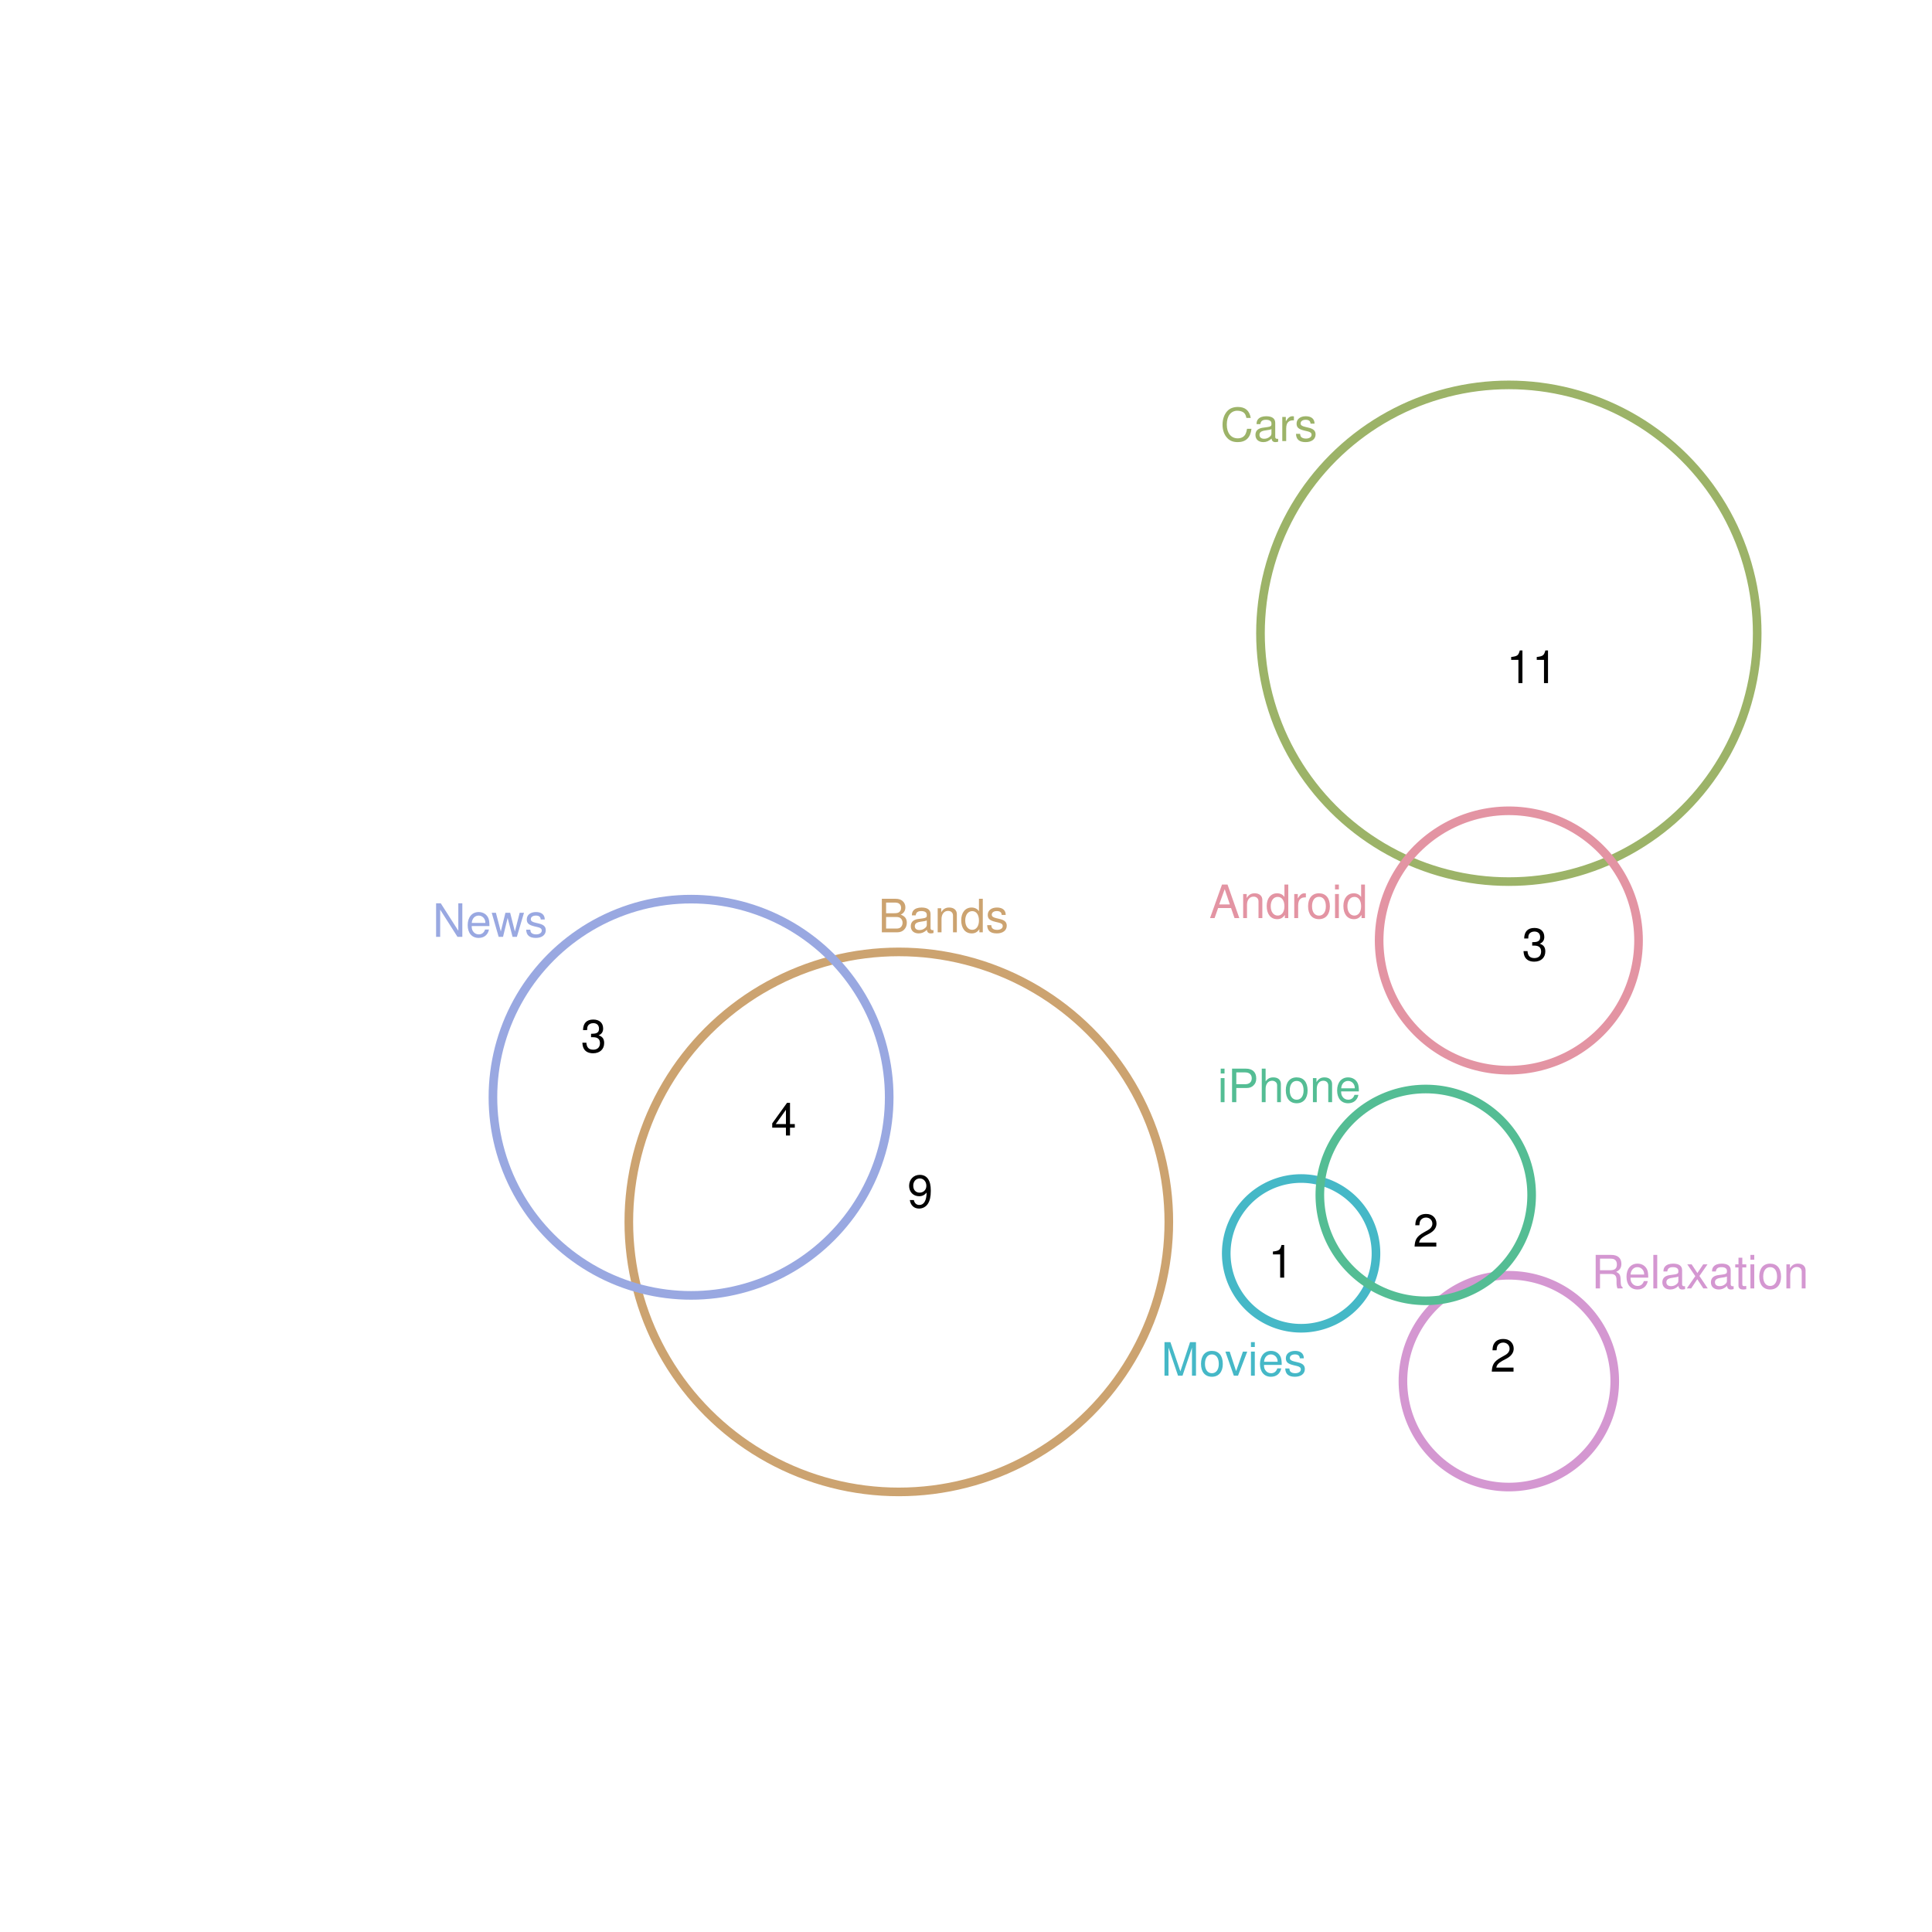 <?xml version="1.0" encoding="UTF-8" standalone="no"?>
<svg
   xmlns:dc="http://purl.org/dc/elements/1.1/"
   xmlns:cc="http://creativecommons.org/ns#"
   xmlns:rdf="http://www.w3.org/1999/02/22-rdf-syntax-ns#"
   xmlns:svg="http://www.w3.org/2000/svg"
   xmlns="http://www.w3.org/2000/svg"
   xmlns:xlink="http://www.w3.org/1999/xlink"
   xmlns:sodipodi="http://sodipodi.sourceforge.net/DTD/sodipodi-0.dtd"
   xmlns:inkscape="http://www.inkscape.org/namespaces/inkscape"
   width="504pt"
   height="504pt"
   viewBox="0 0 504 504"
   version="1.1"
   id="svg242"
   inkscape:version="0.91 r13725"
   sodipodi:docname="q20.zones.zones-wilkinson.svg">
  <sodipodi:namedview
     pagecolor="#ffffff"
     bordercolor="#666666"
     borderopacity="1"
     objecttolerance="10"
     gridtolerance="10"
     guidetolerance="10"
     inkscape:pageopacity="0"
     inkscape:pageshadow="2"
     inkscape:window-width="1920"
     inkscape:window-height="1016"
     id="namedview478"
     showgrid="false"
     inkscape:zoom="1.4984127"
     inkscape:cx="345.73868"
     inkscape:cy="297.96287"
     inkscape:window-x="0"
     inkscape:window-y="27"
     inkscape:window-maximized="1"
     inkscape:current-layer="svg242" />
  <defs
     id="defs244">
    <g
       id="g246">
      <symbol
         overflow="visible"
         id="glyph0-0">
        <path
           style="stroke:none;"
           d=""
           id="path249" />
      </symbol>
      <symbol
         overflow="visible"
         id="glyph0-1">
        <path
           style="stroke:none;"
           d="M 5.609 0 L 8.078 -7.328 L 8.078 0 L 9.125 0 L 9.125 -8.75 L 7.578 -8.75 L 5.047 -1.125 L 2.453 -8.75 L 0.906 -8.75 L 0.906 0 L 1.953 0 L 1.953 -7.328 L 4.438 0 Z M 5.609 0 "
           id="path252" />
      </symbol>
      <symbol
         overflow="visible"
         id="glyph0-2">
        <path
           style="stroke:none;"
           d="M 3.266 -6.469 C 1.5 -6.469 0.438 -5.203 0.438 -3.094 C 0.438 -0.984 1.484 0.281 3.281 0.281 C 5.047 0.281 6.125 -0.984 6.125 -3.047 C 6.125 -5.219 5.078 -6.469 3.266 -6.469 Z M 3.281 -5.547 C 4.406 -5.547 5.078 -4.625 5.078 -3.062 C 5.078 -1.578 4.375 -0.641 3.281 -0.641 C 2.156 -0.641 1.469 -1.578 1.469 -3.094 C 1.469 -4.609 2.156 -5.547 3.281 -5.547 Z M 3.281 -5.547 "
           id="path255" />
      </symbol>
      <symbol
         overflow="visible"
         id="glyph0-3">
        <path
           style="stroke:none;"
           d="M 3.422 0 L 5.828 -6.281 L 4.703 -6.281 L 2.922 -1.188 L 1.25 -6.281 L 0.125 -6.281 L 2.328 0 Z M 3.422 0 "
           id="path258" />
      </symbol>
      <symbol
         overflow="visible"
         id="glyph0-4">
        <path
           style="stroke:none;"
           d="M 1.797 -6.281 L 0.797 -6.281 L 0.797 0 L 1.797 0 Z M 1.797 -8.75 L 0.797 -8.75 L 0.797 -7.484 L 1.797 -7.484 Z M 1.797 -8.75 "
           id="path261" />
      </symbol>
      <symbol
         overflow="visible"
         id="glyph0-5">
        <path
           style="stroke:none;"
           d="M 6.156 -2.812 C 6.156 -3.766 6.078 -4.344 5.906 -4.812 C 5.5 -5.844 4.531 -6.469 3.359 -6.469 C 1.609 -6.469 0.484 -5.125 0.484 -3.062 C 0.484 -1 1.578 0.281 3.344 0.281 C 4.781 0.281 5.766 -0.547 6.031 -1.906 L 5.016 -1.906 C 4.734 -1.078 4.172 -0.641 3.375 -0.641 C 2.734 -0.641 2.203 -0.938 1.859 -1.469 C 1.625 -1.828 1.531 -2.188 1.531 -2.812 Z M 1.547 -3.625 C 1.625 -4.781 2.344 -5.547 3.344 -5.547 C 4.328 -5.547 5.094 -4.734 5.094 -3.703 C 5.094 -3.672 5.094 -3.641 5.078 -3.625 Z M 1.547 -3.625 "
           id="path264" />
      </symbol>
      <symbol
         overflow="visible"
         id="glyph0-6">
        <path
           style="stroke:none;"
           d="M 5.25 -4.531 C 5.25 -5.766 4.422 -6.469 2.969 -6.469 C 1.516 -6.469 0.562 -5.719 0.562 -4.547 C 0.562 -3.562 1.062 -3.094 2.562 -2.734 L 3.484 -2.516 C 4.188 -2.344 4.469 -2.094 4.469 -1.625 C 4.469 -1.047 3.875 -0.641 3 -0.641 C 2.453 -0.641 2 -0.797 1.75 -1.062 C 1.594 -1.25 1.531 -1.422 1.469 -1.875 L 0.406 -1.875 C 0.453 -0.422 1.266 0.281 2.922 0.281 C 4.5 0.281 5.516 -0.5 5.516 -1.719 C 5.516 -2.656 4.984 -3.172 3.734 -3.469 L 2.766 -3.703 C 1.953 -3.891 1.609 -4.156 1.609 -4.594 C 1.609 -5.172 2.125 -5.547 2.938 -5.547 C 3.75 -5.547 4.172 -5.203 4.203 -4.531 Z M 5.25 -4.531 "
           id="path267" />
      </symbol>
      <symbol
         overflow="visible"
         id="glyph0-7">
        <path
           style="stroke:none;"
           d="M 2.234 -3.766 L 5.109 -3.766 C 6.109 -3.766 6.547 -3.281 6.547 -2.203 L 6.547 -1.422 C 6.547 -0.891 6.641 -0.359 6.797 0 L 8.141 0 L 8.141 -0.281 C 7.734 -0.562 7.641 -0.875 7.625 -2.047 C 7.609 -3.484 7.375 -3.906 6.438 -4.312 C 7.422 -4.797 7.812 -5.406 7.812 -6.406 C 7.812 -7.922 6.859 -8.75 5.141 -8.75 L 1.109 -8.75 L 1.109 0 L 2.234 0 Z M 2.234 -4.75 L 2.234 -7.766 L 4.938 -7.766 C 5.562 -7.766 5.922 -7.672 6.188 -7.422 C 6.484 -7.172 6.641 -6.781 6.641 -6.25 C 6.641 -5.219 6.125 -4.75 4.938 -4.75 Z M 2.234 -4.75 "
           id="path270" />
      </symbol>
      <symbol
         overflow="visible"
         id="glyph0-8">
        <path
           style="stroke:none;"
           d="M 1.828 -8.75 L 0.812 -8.75 L 0.812 0 L 1.828 0 Z M 1.828 -8.75 "
           id="path273" />
      </symbol>
      <symbol
         overflow="visible"
         id="glyph0-9">
        <path
           style="stroke:none;"
           d="M 6.422 -0.594 C 6.312 -0.562 6.266 -0.562 6.203 -0.562 C 5.859 -0.562 5.656 -0.75 5.656 -1.062 L 5.656 -4.75 C 5.656 -5.875 4.844 -6.469 3.297 -6.469 C 2.391 -6.469 1.625 -6.203 1.219 -5.734 C 0.922 -5.406 0.797 -5.047 0.781 -4.422 L 1.781 -4.422 C 1.875 -5.203 2.328 -5.547 3.266 -5.547 C 4.156 -5.547 4.672 -5.203 4.672 -4.609 L 4.672 -4.344 C 4.672 -3.922 4.422 -3.75 3.625 -3.641 C 2.203 -3.469 1.984 -3.422 1.609 -3.266 C 0.875 -2.969 0.5 -2.406 0.5 -1.578 C 0.5 -0.438 1.297 0.281 2.562 0.281 C 3.359 0.281 4 0 4.703 -0.641 C 4.781 -0.016 5.094 0.281 5.734 0.281 C 5.938 0.281 6.094 0.25 6.422 0.172 Z M 4.672 -1.984 C 4.672 -1.641 4.578 -1.438 4.266 -1.156 C 3.859 -0.797 3.375 -0.594 2.781 -0.594 C 2 -0.594 1.547 -0.969 1.547 -1.609 C 1.547 -2.266 1.984 -2.609 3.062 -2.766 C 4.109 -2.906 4.328 -2.953 4.672 -3.109 Z M 4.672 -1.984 "
           id="path276" />
      </symbol>
      <symbol
         overflow="visible"
         id="glyph0-10">
        <path
           style="stroke:none;"
           d="M 3.5 -3.25 L 5.609 -6.281 L 4.484 -6.281 L 2.969 -4.016 L 1.469 -6.281 L 0.328 -6.281 L 2.422 -3.203 L 0.203 0 L 1.344 0 L 2.938 -2.406 L 4.516 0 L 5.672 0 Z M 3.5 -3.25 "
           id="path279" />
      </symbol>
      <symbol
         overflow="visible"
         id="glyph0-11">
        <path
           style="stroke:none;"
           d="M 3.047 -6.281 L 2.016 -6.281 L 2.016 -8.016 L 1.016 -8.016 L 1.016 -6.281 L 0.172 -6.281 L 0.172 -5.469 L 1.016 -5.469 L 1.016 -0.719 C 1.016 -0.078 1.453 0.281 2.234 0.281 C 2.469 0.281 2.719 0.25 3.047 0.188 L 3.047 -0.641 C 2.922 -0.609 2.766 -0.594 2.562 -0.594 C 2.141 -0.594 2.016 -0.719 2.016 -1.156 L 2.016 -5.469 L 3.047 -5.469 Z M 3.047 -6.281 "
           id="path282" />
      </symbol>
      <symbol
         overflow="visible"
         id="glyph0-12">
        <path
           style="stroke:none;"
           d="M 0.844 -6.281 L 0.844 0 L 1.844 0 L 1.844 -3.469 C 1.844 -4.75 2.516 -5.594 3.547 -5.594 C 4.344 -5.594 4.844 -5.109 4.844 -4.359 L 4.844 0 L 5.844 0 L 5.844 -4.75 C 5.844 -5.797 5.062 -6.469 3.859 -6.469 C 2.922 -6.469 2.312 -6.109 1.766 -5.234 L 1.766 -6.281 Z M 0.844 -6.281 "
           id="path285" />
      </symbol>
      <symbol
         overflow="visible"
         id="glyph0-13">
        <path
           style="stroke:none;"
           d="M 7.938 -6.031 C 7.594 -7.953 6.484 -8.891 4.578 -8.891 C 3.391 -8.891 2.453 -8.516 1.797 -7.797 C 1.016 -6.938 0.578 -5.688 0.578 -4.266 C 0.578 -2.828 1.016 -1.594 1.844 -0.75 C 2.516 -0.047 3.391 0.281 4.531 0.281 C 6.656 0.281 7.859 -0.875 8.125 -3.188 L 6.969 -3.188 C 6.875 -2.594 6.75 -2.188 6.578 -1.844 C 6.219 -1.109 5.469 -0.703 4.531 -0.703 C 2.797 -0.703 1.688 -2.094 1.688 -4.281 C 1.688 -6.531 2.75 -7.906 4.438 -7.906 C 5.141 -7.906 5.812 -7.688 6.172 -7.359 C 6.484 -7.062 6.672 -6.688 6.797 -6.031 Z M 7.938 -6.031 "
           id="path288" />
      </symbol>
      <symbol
         overflow="visible"
         id="glyph0-14">
        <path
           style="stroke:none;"
           d="M 0.828 -6.281 L 0.828 0 L 1.844 0 L 1.844 -3.266 C 1.844 -4.156 2.062 -4.75 2.547 -5.094 C 2.859 -5.328 3.156 -5.406 3.859 -5.406 L 3.859 -6.438 C 3.688 -6.453 3.594 -6.469 3.469 -6.469 C 2.812 -6.469 2.328 -6.078 1.75 -5.141 L 1.75 -6.281 Z M 0.828 -6.281 "
           id="path291" />
      </symbol>
      <symbol
         overflow="visible"
         id="glyph0-15">
        <path
           style="stroke:none;"
           d="M 0.953 0 L 4.891 0 C 5.719 0 6.344 -0.234 6.797 -0.734 C 7.234 -1.188 7.469 -1.812 7.469 -2.5 C 7.469 -3.547 7 -4.188 5.875 -4.625 C 6.672 -4.984 7.094 -5.641 7.094 -6.531 C 7.094 -7.156 6.859 -7.734 6.391 -8.141 C 5.938 -8.562 5.344 -8.75 4.5 -8.75 L 0.953 -8.75 Z M 2.062 -4.984 L 2.062 -7.766 L 4.219 -7.766 C 4.844 -7.766 5.203 -7.688 5.5 -7.453 C 5.812 -7.219 5.969 -6.859 5.969 -6.375 C 5.969 -5.906 5.812 -5.531 5.5 -5.297 C 5.203 -5.062 4.844 -4.984 4.219 -4.984 Z M 2.062 -0.984 L 2.062 -4 L 4.781 -4 C 5.328 -4 5.688 -3.859 5.953 -3.578 C 6.219 -3.297 6.359 -2.922 6.359 -2.484 C 6.359 -2.062 6.219 -1.688 5.953 -1.406 C 5.688 -1.109 5.328 -0.984 4.781 -0.984 Z M 2.062 -0.984 "
           id="path294" />
      </symbol>
      <symbol
         overflow="visible"
         id="glyph0-16">
        <path
           style="stroke:none;"
           d="M 5.938 -8.75 L 4.938 -8.75 L 4.938 -5.5 C 4.531 -6.125 3.859 -6.469 3.016 -6.469 C 1.375 -6.469 0.312 -5.156 0.312 -3.156 C 0.312 -1.031 1.359 0.281 3.047 0.281 C 3.906 0.281 4.516 -0.047 5.047 -0.828 L 5.047 0 L 5.938 0 Z M 3.188 -5.531 C 4.266 -5.531 4.938 -4.578 4.938 -3.078 C 4.938 -1.625 4.25 -0.656 3.188 -0.656 C 2.094 -0.656 1.359 -1.625 1.359 -3.094 C 1.359 -4.562 2.094 -5.531 3.188 -5.531 Z M 3.188 -5.531 "
           id="path297" />
      </symbol>
      <symbol
         overflow="visible"
         id="glyph0-17">
        <path
           style="stroke:none;"
           d="M 7.75 -8.75 L 6.703 -8.75 L 6.703 -1.594 L 2.125 -8.75 L 0.906 -8.75 L 0.906 0 L 1.969 0 L 1.969 -7.094 L 6.484 0 L 7.75 0 Z M 7.75 -8.75 "
           id="path300" />
      </symbol>
      <symbol
         overflow="visible"
         id="glyph0-18">
        <path
           style="stroke:none;"
           d="M 6.641 0 L 8.5 -6.281 L 7.375 -6.281 L 6.125 -1.391 L 4.891 -6.281 L 3.656 -6.281 L 2.453 -1.391 L 1.172 -6.281 L 0.078 -6.281 L 1.891 0 L 3.031 0 L 4.234 -4.938 L 5.516 0 Z M 6.641 0 "
           id="path303" />
      </symbol>
      <symbol
         overflow="visible"
         id="glyph0-19">
        <path
           style="stroke:none;"
           d="M 2.203 -3.703 L 4.953 -3.703 C 5.641 -3.703 6.188 -3.906 6.641 -4.328 C 7.172 -4.812 7.406 -5.375 7.406 -6.188 C 7.406 -7.828 6.438 -8.75 4.703 -8.75 L 1.094 -8.75 L 1.094 0 L 2.203 0 Z M 2.203 -4.688 L 2.203 -7.766 L 4.531 -7.766 C 5.609 -7.766 6.234 -7.188 6.234 -6.234 C 6.234 -5.266 5.609 -4.688 4.531 -4.688 Z M 2.203 -4.688 "
           id="path306" />
      </symbol>
      <symbol
         overflow="visible"
         id="glyph0-20">
        <path
           style="stroke:none;"
           d="M 0.844 -8.75 L 0.844 0 L 1.844 0 L 1.844 -3.469 C 1.844 -4.75 2.516 -5.594 3.547 -5.594 C 3.859 -5.594 4.188 -5.484 4.422 -5.297 C 4.719 -5.094 4.844 -4.797 4.844 -4.359 L 4.844 0 L 5.828 0 L 5.828 -4.75 C 5.828 -5.812 5.078 -6.469 3.859 -6.469 C 2.969 -6.469 2.422 -6.188 1.844 -5.422 L 1.844 -8.75 Z M 0.844 -8.75 "
           id="path309" />
      </symbol>
      <symbol
         overflow="visible"
         id="glyph0-21">
        <path
           style="stroke:none;"
           d="M 5.688 -2.625 L 6.594 0 L 7.844 0 L 4.766 -8.75 L 3.328 -8.75 L 0.203 0 L 1.391 0 L 2.312 -2.625 Z M 5.375 -3.562 L 2.594 -3.562 L 4.031 -7.547 Z M 5.375 -3.562 "
           id="path312" />
      </symbol>
      <symbol
         overflow="visible"
         id="glyph0-22">
        <path
           style="stroke:none;"
           d="M 3.109 -6.062 L 3.109 0 L 4.156 0 L 4.156 -8.516 L 3.469 -8.516 C 3.094 -7.203 2.859 -7.016 1.219 -6.812 L 1.219 -6.062 Z M 3.109 -6.062 "
           id="path315" />
      </symbol>
      <symbol
         overflow="visible"
         id="glyph0-23">
        <path
           style="stroke:none;"
           d="M 6.078 -1.047 L 1.594 -1.047 C 1.703 -1.734 2.094 -2.188 3.125 -2.797 L 4.328 -3.438 C 5.516 -4.094 6.125 -4.969 6.125 -6.016 C 6.125 -6.719 5.844 -7.375 5.344 -7.844 C 4.844 -8.297 4.219 -8.516 3.406 -8.516 C 2.328 -8.516 1.531 -8.125 1.062 -7.406 C 0.75 -6.953 0.625 -6.422 0.594 -5.562 L 1.656 -5.562 C 1.688 -6.125 1.766 -6.484 1.906 -6.75 C 2.188 -7.266 2.734 -7.578 3.375 -7.578 C 4.328 -7.578 5.047 -6.906 5.047 -5.984 C 5.047 -5.312 4.656 -4.734 3.906 -4.312 L 2.797 -3.688 C 1.016 -2.672 0.5 -1.875 0.406 0 L 6.078 0 Z M 6.078 -1.047 "
           id="path318" />
      </symbol>
      <symbol
         overflow="visible"
         id="glyph0-24">
        <path
           style="stroke:none;"
           d="M 0.641 -1.938 C 0.844 -0.547 1.75 0.281 3.047 0.281 C 3.984 0.281 4.844 -0.188 5.328 -0.938 C 5.875 -1.766 6.109 -2.812 6.109 -4.359 C 6.109 -5.781 5.891 -6.703 5.391 -7.453 C 4.922 -8.141 4.172 -8.516 3.234 -8.516 C 1.625 -8.516 0.453 -7.312 0.453 -5.641 C 0.453 -4.062 1.531 -2.938 3.078 -2.938 C 3.875 -2.938 4.469 -3.234 5.016 -3.891 C 5 -1.812 4.328 -0.656 3.125 -0.656 C 2.375 -0.656 1.859 -1.125 1.688 -1.938 Z M 3.234 -7.578 C 4.219 -7.578 4.953 -6.766 4.953 -5.656 C 4.953 -4.625 4.219 -3.875 3.188 -3.875 C 2.172 -3.875 1.531 -4.578 1.531 -5.719 C 1.531 -6.797 2.25 -7.578 3.234 -7.578 Z M 3.234 -7.578 "
           id="path321" />
      </symbol>
      <symbol
         overflow="visible"
         id="glyph0-25">
        <path
           style="stroke:none;"
           d="M 3.922 -2.047 L 3.922 0 L 4.984 0 L 4.984 -2.047 L 6.234 -2.047 L 6.234 -2.984 L 4.984 -2.984 L 4.984 -8.516 L 4.203 -8.516 L 0.344 -3.156 L 0.344 -2.047 Z M 3.922 -2.984 L 1.266 -2.984 L 3.922 -6.703 Z M 3.922 -2.984 "
           id="path324" />
      </symbol>
      <symbol
         overflow="visible"
         id="glyph0-26">
        <path
           style="stroke:none;"
           d="M 2.656 -3.906 L 3.234 -3.906 C 4.391 -3.906 4.984 -3.391 4.984 -2.359 C 4.984 -1.297 4.328 -0.656 3.234 -0.656 C 2.078 -0.656 1.516 -1.234 1.438 -2.469 L 0.391 -2.469 C 0.438 -1.781 0.547 -1.344 0.75 -0.953 C 1.188 -0.141 2.031 0.281 3.188 0.281 C 4.938 0.281 6.078 -0.766 6.078 -2.375 C 6.078 -3.453 5.656 -4.062 4.625 -4.406 C 5.422 -4.719 5.812 -5.312 5.812 -6.172 C 5.812 -7.625 4.844 -8.516 3.234 -8.516 C 1.516 -8.516 0.594 -7.578 0.562 -5.766 L 1.625 -5.766 C 1.625 -6.281 1.688 -6.562 1.812 -6.828 C 2.047 -7.297 2.578 -7.578 3.234 -7.578 C 4.172 -7.578 4.734 -7.031 4.734 -6.125 C 4.734 -5.531 4.531 -5.172 4.062 -4.984 C 3.766 -4.859 3.391 -4.812 2.656 -4.797 Z M 2.656 -3.906 "
           id="path327" />
      </symbol>
    </g>
  </defs>
  <path
     inkscape:connector-curvature="0"
     id="path332"
     d="m 358.941,326.359 -0.031,-0.613 -0.047,-0.613 -0.066,-0.609 -0.09,-0.605 -0.105,-0.605 -0.121,-0.602 -0.145,-0.598 -0.164,-0.59 -0.18,-0.59 -0.199,-0.578 -0.215,-0.574 -0.234,-0.566 -0.254,-0.559 -0.27,-0.555 -0.289,-0.539 -0.301,-0.535 -0.32,-0.523 -0.34,-0.512 -0.352,-0.504 -0.367,-0.488 -0.387,-0.48 -0.398,-0.465 -0.41,-0.457 -0.43,-0.438 -0.441,-0.43 -0.453,-0.41 -0.465,-0.398 -0.48,-0.387 -0.488,-0.367 -0.504,-0.352 -0.512,-0.34 -0.523,-0.32 -0.535,-0.301 -0.539,-0.289 -0.555,-0.27 -0.559,-0.254 -0.566,-0.234 -0.574,-0.215 -0.578,-0.199 -0.59,-0.184 -0.59,-0.16 -0.598,-0.145 -0.602,-0.121 -0.605,-0.109 -0.605,-0.086 -0.609,-0.066 -0.613,-0.047 -0.613,-0.031 -0.613,-0.008 -0.613,0.008 -0.613,0.031 -0.609,0.047 -0.613,0.066 -0.605,0.086 -0.605,0.109 -0.602,0.121 -0.598,0.145 -0.59,0.16 -0.586,0.184 -0.582,0.199 -0.574,0.215 -0.566,0.234 -0.559,0.254 -0.551,0.27 -0.543,0.289 -0.535,0.301 -0.52,0.32 -0.516,0.34 -0.5,0.352 -0.492,0.367 -0.48,0.387 -0.465,0.398 -0.453,0.41 -0.441,0.43 -0.426,0.438 -0.414,0.457 -0.398,0.465 -0.383,0.48 -0.371,0.488 -0.352,0.504 -0.336,0.512 -0.32,0.523 -0.305,0.535 -0.289,0.539 -0.27,0.555 -0.25,0.559 -0.238,0.566 -0.215,0.574 -0.199,0.578 -0.18,0.59 -0.164,0.59 -0.141,0.598 -0.125,0.602 -0.105,0.605 -0.086,0.605 -0.07,0.609 -0.047,0.613 -0.027,0.613 -0.012,0.613 0.012,0.613 0.027,0.613 0.047,0.609 0.07,0.613 0.086,0.605 0.105,0.605 0.125,0.602 0.141,0.598 0.164,0.59 0.18,0.586 0.199,0.582 0.215,0.574 0.238,0.566 0.25,0.559 0.27,0.551 0.289,0.543 0.305,0.531 0.32,0.523 0.336,0.516 0.352,0.5 0.371,0.492 0.383,0.48 0.398,0.465 0.414,0.453 0.426,0.441 0.441,0.426 0.453,0.414 0.465,0.398 0.48,0.383 0.492,0.371 0.5,0.352 0.516,0.336 0.52,0.32 0.535,0.305 0.543,0.289 0.551,0.27 0.559,0.25 0.566,0.238 0.574,0.215 0.582,0.199 0.586,0.18 0.59,0.164 0.598,0.141 0.602,0.125 0.605,0.105 0.605,0.086 0.613,0.07 0.609,0.047 0.613,0.027 0.613,0.012 0.613,-0.012 0.613,-0.027 0.613,-0.047 0.609,-0.07 0.605,-0.086 0.605,-0.105 0.602,-0.125 0.598,-0.141 0.59,-0.164 0.59,-0.18 0.578,-0.199 0.574,-0.215 0.566,-0.238 0.559,-0.25 0.555,-0.27 0.539,-0.289 0.535,-0.305 0.523,-0.32 0.512,-0.336 0.504,-0.352 0.488,-0.371 0.48,-0.383 0.465,-0.398 0.453,-0.414 0.441,-0.426 0.43,-0.441 0.41,-0.453 0.398,-0.465 0.387,-0.48 0.367,-0.492 0.352,-0.5 0.34,-0.516 0.32,-0.523 0.301,-0.531 0.289,-0.543 0.27,-0.551 0.254,-0.559 0.234,-0.566 0.215,-0.574 0.199,-0.582 0.18,-0.586 0.164,-0.59 0.145,-0.598 0.121,-0.602 0.105,-0.605 0.09,-0.605 0.066,-0.613 0.047,-0.609 0.031,-0.613 0.008,-0.613 -0.008,-0.613"
     style="fill:none;stroke:#45b8c7;stroke-width:2.25;stroke-linecap:round;stroke-linejoin:round;stroke-miterlimit:10;stroke-opacity:1" />
  <path
     inkscape:connector-curvature="0"
     id="path334"
     d="m 421.223,359.434 -0.039,-0.863 -0.07,-0.867 -0.094,-0.863 -0.121,-0.859 -0.152,-0.855 -0.176,-0.848 -0.203,-0.844 -0.227,-0.84 -0.258,-0.828 -0.277,-0.82 -0.309,-0.812 -0.332,-0.801 -0.355,-0.793 -0.383,-0.777 -0.406,-0.77 -0.43,-0.754 -0.453,-0.738 -0.477,-0.727 -0.5,-0.707 -0.52,-0.695 -0.543,-0.676 -0.566,-0.66 -0.582,-0.645 -0.605,-0.621 -0.621,-0.605 -0.645,-0.582 -0.66,-0.566 -0.676,-0.543 -0.695,-0.52 -0.707,-0.5 -0.727,-0.477 -0.742,-0.453 -0.754,-0.43 -0.766,-0.406 -0.777,-0.383 -0.793,-0.355 -0.801,-0.332 -0.812,-0.309 -0.82,-0.281 -0.832,-0.254 -0.836,-0.23 -0.844,-0.199 -0.848,-0.176 -0.855,-0.152 -0.859,-0.121 -0.863,-0.094 -0.867,-0.07 -0.867,-0.039 -0.867,-0.016 -0.867,0.016 -0.867,0.039 -0.863,0.07 -0.863,0.094 -0.859,0.121 -0.855,0.152 -0.848,0.176 -0.848,0.199 -0.836,0.23 -0.828,0.254 -0.82,0.281 -0.812,0.309 -0.801,0.332 -0.793,0.355 -0.777,0.383 -0.77,0.406 -0.754,0.43 -0.738,0.453 -0.727,0.477 -0.711,0.5 -0.691,0.52 -0.68,0.543 -0.66,0.566 -0.641,0.582 -0.625,0.605 -0.602,0.621 -0.586,0.645 -0.562,0.66 -0.543,0.676 -0.52,0.695 -0.5,0.707 -0.477,0.727 -0.453,0.738 -0.43,0.754 -0.406,0.77 -0.383,0.777 -0.355,0.793 -0.332,0.801 -0.309,0.812 -0.281,0.82 -0.254,0.828 -0.23,0.84 -0.203,0.844 -0.176,0.848 -0.148,0.855 -0.121,0.859 -0.098,0.863 -0.066,0.867 -0.043,0.863 -0.012,0.871 0.012,0.867 0.043,0.867 0.066,0.863 0.098,0.863 0.121,0.859 0.148,0.855 0.176,0.848 0.203,0.844 0.23,0.84 0.254,0.828 0.281,0.82 0.309,0.812 0.332,0.801 0.355,0.793 0.383,0.777 0.406,0.77 0.43,0.754 0.453,0.738 0.477,0.727 0.5,0.711 0.52,0.691 0.543,0.68 0.562,0.66 0.586,0.641 0.602,0.621 0.625,0.605 0.641,0.586 0.66,0.562 0.68,0.543 0.691,0.52 0.711,0.5 0.727,0.477 0.738,0.453 0.754,0.43 0.77,0.406 0.777,0.383 0.793,0.355 0.801,0.332 0.812,0.309 0.82,0.281 0.828,0.254 0.836,0.23 0.848,0.203 0.848,0.176 0.855,0.148 0.859,0.121 0.863,0.098 0.863,0.066 0.867,0.039 0.867,0.016 0.867,-0.016 0.867,-0.039 0.867,-0.066 0.863,-0.098 0.859,-0.121 0.855,-0.148 0.848,-0.176 0.844,-0.203 0.836,-0.23 0.832,-0.254 0.82,-0.281 0.812,-0.309 0.801,-0.332 0.793,-0.355 0.777,-0.383 0.766,-0.406 0.754,-0.43 0.742,-0.453 0.727,-0.477 0.707,-0.5 0.695,-0.52 0.676,-0.543 0.66,-0.562 0.645,-0.586 0.621,-0.605 0.605,-0.621 0.582,-0.641 0.566,-0.66 0.543,-0.68 0.52,-0.691 0.5,-0.711 0.477,-0.727 0.453,-0.738 0.43,-0.754 0.406,-0.77 0.383,-0.777 0.355,-0.793 0.332,-0.801 0.309,-0.812 0.277,-0.82 0.258,-0.828 0.227,-0.84 0.203,-0.844 0.176,-0.848 0.152,-0.855 0.121,-0.859 0.094,-0.863 0.07,-0.863 0.039,-0.867 0.016,-0.867 -0.016,-0.871"
     style="fill:none;stroke:#d497d1;stroke-width:2.25;stroke-linecap:round;stroke-linejoin:round;stroke-miterlimit:10;stroke-opacity:1" />
  <path
     inkscape:connector-curvature="0"
     id="path336"
     d="m 458.367,163.16 -0.094,-2.031 -0.16,-2.031 -0.223,-2.02 -0.289,-2.016 -0.348,-2.008 -0.414,-1.992 -0.477,-1.977 -0.535,-1.965 -0.598,-1.945 -0.66,-1.926 -0.719,-1.902 -0.781,-1.883 -0.836,-1.855 -0.895,-1.828 -0.953,-1.797 -1.008,-1.77 -1.066,-1.734 -1.117,-1.699 -1.168,-1.668 -1.223,-1.625 -1.273,-1.59 -1.32,-1.547 -1.371,-1.508 -1.418,-1.461 -1.461,-1.414 -1.504,-1.371 -1.547,-1.32 -1.59,-1.273 -1.629,-1.223 -1.664,-1.172 -1.699,-1.117 -1.738,-1.062 -1.766,-1.008 -1.801,-0.953 -1.828,-0.895 -1.855,-0.84 -1.879,-0.777 -1.902,-0.719 -1.926,-0.66 -1.945,-0.598 -1.965,-0.539 -1.98,-0.473 -1.992,-0.414 -2.004,-0.352 -2.016,-0.285 -2.023,-0.223 -2.027,-0.16 -2.035,-0.098 -2.035,-0.031 -2.035,0.031 -2.031,0.098 -2.031,0.16 -2.023,0.223 -2.012,0.285 -2.008,0.352 -1.992,0.414 -1.98,0.473 -1.961,0.539 -1.945,0.598 -1.926,0.66 -1.902,0.719 -1.883,0.777 -1.855,0.84 -1.828,0.895 -1.797,0.953 -1.77,1.008 -1.734,1.062 -1.699,1.117 -1.668,1.172 -1.625,1.223 -1.59,1.273 -1.547,1.32 -1.508,1.371 -1.461,1.414 -1.414,1.461 -1.371,1.508 -1.324,1.547 -1.27,1.59 -1.223,1.625 -1.172,1.668 -1.117,1.699 -1.062,1.734 -1.008,1.77 -0.953,1.797 -0.895,1.828 -0.84,1.855 -0.777,1.883 -0.719,1.902 -0.66,1.926 -0.598,1.945 -0.539,1.965 -0.473,1.977 -0.414,1.992 -0.352,2.008 -0.285,2.016 -0.223,2.02 -0.16,2.031 -0.098,2.031 -0.031,2.035 0.031,2.035 0.098,2.035 0.16,2.027 0.223,2.023 0.285,2.016 0.352,2.004 0.414,1.992 0.473,1.98 0.539,1.965 0.598,1.945 0.66,1.926 0.719,1.902 0.777,1.879 0.84,1.855 0.895,1.828 0.953,1.801 1.008,1.766 1.062,1.738 1.117,1.699 1.172,1.664 1.223,1.629 1.27,1.59 1.324,1.547 1.371,1.504 1.414,1.461 1.461,1.418 1.508,1.371 1.547,1.32 1.59,1.273 1.625,1.223 1.668,1.168 1.699,1.117 1.734,1.066 1.77,1.008 1.797,0.953 1.828,0.895 1.855,0.836 1.883,0.781 1.902,0.719 1.926,0.66 1.945,0.598 1.961,0.535 1.98,0.477 1.992,0.414 2.008,0.348 2.012,0.289 2.023,0.223 2.031,0.16 2.031,0.094 2.035,0.031 2.035,-0.031 2.035,-0.094 2.027,-0.16 2.023,-0.223 2.016,-0.289 2.004,-0.348 1.992,-0.414 1.98,-0.477 1.965,-0.535 1.945,-0.598 1.926,-0.66 1.902,-0.719 1.879,-0.781 1.855,-0.836 1.828,-0.895 1.801,-0.953 1.766,-1.008 1.738,-1.066 1.699,-1.117 1.664,-1.168 1.629,-1.223 1.59,-1.273 1.547,-1.32 1.504,-1.371 1.461,-1.418 1.418,-1.461 1.371,-1.504 1.32,-1.547 1.273,-1.59 1.223,-1.629 1.168,-1.664 1.117,-1.699 1.066,-1.738 1.008,-1.766 0.953,-1.801 0.895,-1.828 0.836,-1.855 0.781,-1.879 0.719,-1.902 0.66,-1.926 0.598,-1.945 0.535,-1.965 0.477,-1.98 0.414,-1.992 0.348,-2.004 0.289,-2.016 0.223,-2.023 0.16,-2.027 0.094,-2.035 0.031,-2.035 -0.031,-2.035"
     style="fill:none;stroke:#9cb368;stroke-width:2.25;stroke-linecap:round;stroke-linejoin:round;stroke-miterlimit:10;stroke-opacity:1" />
  <path
     inkscape:connector-curvature="0"
     id="path338"
     d="m 304.875,316.547 -0.105,-2.211 -0.172,-2.203 -0.242,-2.203 -0.312,-2.188 -0.383,-2.18 -0.445,-2.168 -0.52,-2.152 -0.582,-2.133 -0.652,-2.117 -0.715,-2.09 -0.781,-2.07 -0.848,-2.047 -0.91,-2.016 -0.973,-1.988 -1.035,-1.953 -1.098,-1.922 -1.156,-1.887 -1.215,-1.852 -1.273,-1.809 -1.328,-1.77 -1.383,-1.727 -1.438,-1.684 -1.488,-1.637 -1.539,-1.586 -1.59,-1.543 -1.637,-1.488 -1.684,-1.438 -1.727,-1.383 -1.77,-1.328 -1.809,-1.273 -1.852,-1.215 -1.887,-1.156 -1.922,-1.094 -1.953,-1.035 -1.988,-0.977 -2.016,-0.91 -2.047,-0.844 -2.066,-0.785 -2.094,-0.715 -2.117,-0.652 -2.133,-0.582 -2.152,-0.516 -2.164,-0.449 -2.18,-0.383 -2.191,-0.309 -2.199,-0.246 -2.207,-0.172 -2.211,-0.105 -2.211,-0.035 -2.215,0.035 -2.207,0.105 -2.207,0.172 -2.199,0.246 -2.191,0.309 -2.18,0.383 -2.168,0.449 -2.148,0.516 -2.137,0.582 -2.113,0.652 -2.094,0.715 -2.07,0.785 -2.043,0.844 -2.016,0.91 -1.988,0.977 -1.957,1.035 -1.922,1.094 -1.887,1.156 -1.848,1.215 -1.812,1.273 -1.766,1.328 -1.73,1.383 -1.68,1.438 -1.637,1.488 -1.59,1.543 -1.539,1.586 -1.488,1.637 -1.438,1.684 -1.383,1.727 -1.332,1.77 -1.27,1.809 -1.215,1.852 -1.156,1.887 -1.098,1.922 -1.035,1.953 -0.973,1.988 -0.91,2.016 -0.848,2.047 -0.781,2.07 -0.719,2.09 -0.648,2.117 -0.586,2.133 -0.516,2.152 -0.449,2.168 -0.379,2.18 -0.312,2.188 -0.242,2.203 -0.176,2.203 -0.102,2.211 -0.035,2.211 0.035,2.215 0.102,2.211 0.176,2.203 0.242,2.199 0.312,2.191 0.379,2.18 0.449,2.168 0.516,2.152 0.586,2.133 0.648,2.113 0.719,2.094 0.781,2.07 0.848,2.043 0.91,2.02 0.973,1.984 1.035,1.957 1.098,1.922 1.156,1.887 1.215,1.848 1.27,1.812 1.332,1.77 1.383,1.727 1.438,1.68 1.488,1.637 1.539,1.59 1.59,1.539 1.637,1.492 1.68,1.438 1.73,1.383 1.766,1.328 1.812,1.27 1.848,1.215 1.887,1.156 1.922,1.098 1.957,1.035 1.988,0.973 2.016,0.91 2.043,0.848 2.07,0.781 2.094,0.719 2.113,0.648 2.137,0.586 2.148,0.516 2.168,0.449 2.18,0.379 2.191,0.312 2.199,0.242 2.207,0.176 2.207,0.102 2.215,0.035 2.211,-0.035 2.211,-0.102 2.207,-0.176 2.199,-0.242 2.191,-0.312 2.18,-0.379 2.164,-0.449 2.152,-0.516 2.133,-0.586 2.117,-0.648 2.094,-0.719 2.066,-0.781 2.047,-0.848 2.016,-0.91 1.988,-0.973 1.953,-1.035 1.922,-1.098 1.887,-1.156 1.852,-1.215 1.809,-1.27 1.77,-1.328 1.727,-1.383 1.684,-1.438 1.637,-1.492 1.59,-1.539 1.539,-1.59 1.488,-1.637 1.438,-1.68 1.383,-1.727 1.328,-1.77 1.273,-1.812 1.215,-1.848 1.156,-1.887 1.098,-1.922 1.035,-1.957 0.973,-1.984 0.91,-2.02 0.848,-2.043 0.781,-2.07 0.715,-2.094 0.652,-2.113 0.582,-2.133 0.52,-2.152 0.445,-2.168 0.383,-2.18 0.312,-2.191 0.242,-2.199 0.172,-2.203 0.105,-2.211 0.035,-2.215 -0.035,-2.211"
     style="fill:none;stroke:#cca370;stroke-width:2.25;stroke-linecap:round;stroke-linejoin:round;stroke-miterlimit:10;stroke-opacity:1" />
  <path
     inkscape:connector-curvature="0"
     id="path340"
     d="m 231.938,284.617 -0.074,-1.621 -0.129,-1.617 -0.18,-1.613 -0.227,-1.609 -0.281,-1.598 -0.328,-1.59 -0.379,-1.582 -0.43,-1.562 -0.477,-1.555 -0.523,-1.535 -0.574,-1.52 -0.621,-1.5 -0.668,-1.48 -0.715,-1.457 -0.762,-1.434 -0.805,-1.41 -0.848,-1.387 -0.891,-1.355 -0.934,-1.328 -0.977,-1.301 -1.016,-1.266 -1.051,-1.234 -1.094,-1.199 -1.129,-1.168 -1.168,-1.129 -1.199,-1.094 -1.234,-1.055 -1.27,-1.016 -1.297,-0.973 -1.328,-0.934 -1.359,-0.895 -1.383,-0.848 -1.41,-0.805 -1.434,-0.758 -1.461,-0.715 -1.48,-0.668 -1.5,-0.621 -1.516,-0.574 -1.539,-0.527 -1.551,-0.477 -1.566,-0.43 -1.578,-0.379 -1.59,-0.328 -1.602,-0.277 -1.605,-0.23 -1.613,-0.18 -1.621,-0.125 -1.621,-0.078 -1.621,-0.023 -1.625,0.023 -1.621,0.078 -1.617,0.125 -1.617,0.18 -1.605,0.23 -1.602,0.277 -1.59,0.328 -1.578,0.379 -1.566,0.43 -1.551,0.477 -1.535,0.527 -1.52,0.574 -1.5,0.621 -1.48,0.668 -1.457,0.715 -1.434,0.758 -1.414,0.805 -1.383,0.848 -1.355,0.895 -1.328,0.934 -1.301,0.973 -1.266,1.016 -1.234,1.055 -1.203,1.094 -1.164,1.129 -1.129,1.168 -1.094,1.199 -1.055,1.234 -1.016,1.266 -0.977,1.301 -0.934,1.328 -0.891,1.355 -0.848,1.387 -0.805,1.41 -0.758,1.434 -0.715,1.457 -0.668,1.48 -0.621,1.5 -0.574,1.52 -0.527,1.535 -0.477,1.555 -0.43,1.562 -0.379,1.582 -0.328,1.59 -0.281,1.598 -0.227,1.609 -0.18,1.613 -0.125,1.617 -0.078,1.621 -0.023,1.625 0.023,1.621 0.078,1.625 0.125,1.617 0.18,1.613 0.227,1.609 0.281,1.598 0.328,1.59 0.379,1.578 0.43,1.566 0.477,1.555 0.527,1.535 0.574,1.52 0.621,1.5 0.668,1.477 0.715,1.461 0.758,1.434 0.805,1.41 0.848,1.383 0.891,1.359 0.934,1.328 0.977,1.297 1.016,1.27 1.055,1.234 1.094,1.199 1.129,1.168 1.164,1.129 1.203,1.094 1.234,1.055 1.266,1.016 1.301,0.973 1.328,0.934 1.355,0.891 1.383,0.848 1.414,0.805 1.434,0.762 1.457,0.715 1.48,0.668 1.5,0.621 1.52,0.574 1.535,0.523 1.551,0.48 1.566,0.426 1.578,0.379 1.59,0.332 1.602,0.277 1.605,0.23 1.617,0.176 1.617,0.129 1.621,0.078 1.625,0.023 1.621,-0.023 1.621,-0.078 1.621,-0.129 1.613,-0.176 1.605,-0.23 1.602,-0.277 1.59,-0.332 1.578,-0.379 1.566,-0.426 1.551,-0.48 1.539,-0.523 1.516,-0.574 1.5,-0.621 1.48,-0.668 1.461,-0.715 1.434,-0.762 1.41,-0.805 1.383,-0.848 1.359,-0.891 1.328,-0.934 1.297,-0.973 1.27,-1.016 1.234,-1.055 1.199,-1.094 1.168,-1.129 1.129,-1.168 1.094,-1.199 1.051,-1.234 1.016,-1.27 0.977,-1.297 0.934,-1.328 0.891,-1.359 0.848,-1.383 0.805,-1.41 0.762,-1.434 0.715,-1.461 0.668,-1.477 0.621,-1.5 0.574,-1.52 0.523,-1.535 0.477,-1.555 0.43,-1.566 0.379,-1.578 0.328,-1.59 0.281,-1.598 0.227,-1.609 0.18,-1.613 0.129,-1.617 0.074,-1.625 0.027,-1.621 -0.027,-1.625"
     style="fill:none;stroke:#99a8e1;stroke-width:2.25;stroke-linecap:round;stroke-linejoin:round;stroke-miterlimit:10;stroke-opacity:1" />
  <path
     inkscape:connector-curvature="0"
     id="path342"
     d="m 399.543,310.848 -0.039,-0.867 -0.066,-0.867 -0.098,-0.859 -0.121,-0.859 -0.148,-0.855 -0.176,-0.852 -0.203,-0.844 -0.23,-0.836 -0.254,-0.828 -0.281,-0.824 -0.309,-0.809 -0.332,-0.805 -0.355,-0.789 -0.383,-0.781 -0.406,-0.766 -0.43,-0.754 -0.453,-0.742 -0.477,-0.723 -0.5,-0.711 -0.52,-0.695 -0.543,-0.676 -0.562,-0.66 -0.586,-0.641 -0.602,-0.625 -0.625,-0.605 -0.641,-0.582 -0.66,-0.562 -0.68,-0.543 -0.691,-0.523 -0.711,-0.496 -0.727,-0.477 -0.738,-0.453 -0.754,-0.434 -0.77,-0.402 -0.777,-0.383 -0.793,-0.359 -0.801,-0.332 -0.812,-0.305 -0.82,-0.281 -0.828,-0.258 -0.84,-0.227 -0.844,-0.203 -0.848,-0.176 -0.855,-0.148 -0.859,-0.125 -0.863,-0.094 -0.863,-0.066 -0.867,-0.043 -0.867,-0.012 -0.871,0.012 -0.863,0.043 -0.867,0.066 -0.863,0.094 -0.859,0.125 -0.855,0.148 -0.848,0.176 -0.844,0.203 -0.836,0.227 -0.832,0.258 -0.82,0.281 -0.812,0.305 -0.801,0.332 -0.793,0.359 -0.777,0.383 -0.77,0.402 -0.75,0.434 -0.742,0.453 -0.727,0.477 -0.707,0.496 -0.695,0.523 -0.676,0.543 -0.66,0.562 -0.645,0.582 -0.621,0.605 -0.605,0.625 -0.582,0.641 -0.566,0.66 -0.543,0.676 -0.52,0.695 -0.5,0.711 -0.477,0.723 -0.453,0.742 -0.43,0.754 -0.406,0.766 -0.383,0.781 -0.355,0.789 -0.332,0.805 -0.309,0.809 -0.281,0.824 -0.254,0.828 -0.23,0.836 -0.199,0.844 -0.176,0.852 -0.152,0.855 -0.121,0.859 -0.094,0.859 -0.07,0.867 -0.039,0.867 -0.016,0.867 0.016,0.867 0.039,0.867 0.07,0.867 0.094,0.859 0.121,0.859 0.152,0.855 0.176,0.852 0.199,0.844 0.23,0.836 0.254,0.828 0.281,0.824 0.309,0.812 0.332,0.801 0.355,0.789 0.383,0.781 0.406,0.766 0.43,0.754 0.453,0.742 0.477,0.723 0.5,0.711 0.52,0.695 0.543,0.676 0.566,0.66 0.582,0.641 0.605,0.625 0.621,0.605 0.645,0.582 0.66,0.562 0.676,0.543 0.695,0.523 0.707,0.496 0.727,0.477 0.742,0.453 0.75,0.434 0.77,0.406 0.777,0.379 0.793,0.359 0.801,0.332 0.812,0.305 0.82,0.281 0.832,0.258 0.836,0.227 0.844,0.203 0.848,0.176 0.855,0.148 0.859,0.125 0.863,0.094 0.867,0.066 0.863,0.043 0.871,0.012 0.867,-0.012 0.867,-0.043 0.863,-0.066 0.863,-0.094 0.859,-0.125 0.855,-0.148 0.848,-0.176 0.844,-0.203 0.84,-0.227 0.828,-0.258 0.82,-0.281 0.812,-0.305 0.801,-0.332 0.793,-0.359 0.777,-0.379 0.77,-0.406 0.754,-0.434 0.738,-0.453 0.727,-0.477 0.711,-0.496 0.691,-0.523 0.68,-0.543 0.66,-0.562 0.641,-0.582 0.625,-0.605 0.602,-0.625 0.586,-0.641 0.562,-0.66 0.543,-0.676 0.52,-0.695 0.5,-0.711 0.477,-0.723 0.453,-0.742 0.43,-0.754 0.406,-0.766 0.383,-0.781 0.355,-0.789 0.332,-0.801 0.309,-0.812 0.281,-0.824 0.254,-0.828 0.23,-0.836 0.203,-0.844 0.176,-0.852 0.148,-0.855 0.121,-0.859 0.098,-0.859 0.066,-0.867 0.039,-0.867 0.016,-0.867 -0.016,-0.867"
     style="fill:none;stroke:#54bd94;stroke-width:2.25;stroke-linecap:round;stroke-linejoin:round;stroke-miterlimit:10;stroke-opacity:1" />
  <path
     inkscape:connector-curvature="0"
     id="path344"
     d="m 427.43,244.281 -0.051,-1.062 -0.082,-1.059 -0.117,-1.059 -0.152,-1.051 -0.18,-1.047 -0.219,-1.039 -0.246,-1.035 -0.281,-1.027 -0.312,-1.016 -0.344,-1.004 -0.375,-0.996 -0.406,-0.98 -0.438,-0.969 -0.469,-0.953 -0.496,-0.941 -0.527,-0.922 -0.555,-0.906 -0.586,-0.891 -0.609,-0.867 -0.641,-0.852 -0.664,-0.828 -0.688,-0.809 -0.719,-0.785 -0.738,-0.766 -0.762,-0.738 -0.789,-0.715 -0.805,-0.691 -0.832,-0.664 -0.848,-0.641 -0.871,-0.609 -0.887,-0.582 -0.906,-0.559 -0.926,-0.523 -0.938,-0.5 -0.957,-0.465 -0.969,-0.438 -0.98,-0.41 -0.996,-0.375 -1.004,-0.344 -1.016,-0.312 -1.027,-0.281 -1.031,-0.246 -1.043,-0.215 -1.047,-0.184 -1.051,-0.148 -1.059,-0.117 -1.059,-0.086 -1.062,-0.047 -1.062,-0.019 -1.062,0.019 -1.062,0.047 -1.059,0.086 -1.055,0.117 -1.055,0.148 -1.047,0.184 -1.039,0.215 -1.035,0.246 -1.023,0.281 -1.016,0.312 -1.008,0.344 -0.992,0.375 -0.984,0.41 -0.969,0.438 -0.953,0.465 -0.941,0.5 -0.922,0.523 -0.906,0.559 -0.887,0.582 -0.871,0.609 -0.852,0.641 -0.828,0.664 -0.809,0.691 -0.785,0.715 -0.766,0.738 -0.738,0.766 -0.715,0.785 -0.691,0.809 -0.664,0.828 -0.637,0.852 -0.613,0.867 -0.582,0.891 -0.555,0.906 -0.527,0.922 -0.496,0.941 -0.469,0.953 -0.438,0.969 -0.406,0.98 -0.375,0.996 -0.348,1.004 -0.312,1.016 -0.277,1.027 -0.25,1.035 -0.215,1.039 -0.184,1.047 -0.148,1.051 -0.117,1.059 -0.082,1.059 -0.051,1.062 -0.019,1.062 0.019,1.062 0.051,1.062 0.082,1.059 0.117,1.059 0.148,1.051 0.184,1.047 0.215,1.043 0.25,1.031 0.277,1.027 0.312,1.016 0.348,1.004 0.375,0.996 0.406,0.98 0.438,0.969 0.469,0.953 0.496,0.941 0.527,0.922 0.555,0.906 0.582,0.891 0.613,0.867 0.637,0.852 0.664,0.828 0.691,0.809 0.715,0.785 0.738,0.766 0.766,0.738 0.785,0.715 0.809,0.691 0.828,0.664 0.852,0.641 0.871,0.609 0.887,0.582 0.906,0.559 0.922,0.523 0.941,0.5 0.953,0.465 0.969,0.438 0.984,0.41 0.992,0.375 1.008,0.344 1.016,0.312 1.023,0.281 1.035,0.246 1.039,0.215 1.047,0.184 1.055,0.152 1.055,0.113 1.059,0.086 1.062,0.051 1.062,0.016 1.062,-0.016 1.062,-0.051 1.059,-0.086 1.059,-0.113 1.051,-0.152 1.047,-0.184 1.043,-0.215 1.031,-0.246 1.027,-0.281 1.016,-0.312 1.004,-0.344 0.996,-0.375 0.98,-0.41 0.969,-0.438 0.957,-0.465 0.938,-0.5 0.926,-0.523 0.906,-0.559 0.887,-0.582 0.871,-0.609 0.848,-0.641 0.832,-0.664 0.805,-0.691 0.789,-0.715 0.762,-0.738 0.738,-0.766 0.719,-0.785 0.688,-0.809 0.664,-0.828 0.641,-0.852 0.609,-0.867 0.586,-0.891 0.555,-0.906 0.527,-0.922 0.496,-0.941 0.469,-0.953 0.438,-0.969 0.406,-0.98 0.375,-0.996 0.344,-1.004 0.312,-1.016 0.281,-1.027 0.246,-1.031 0.219,-1.043 0.18,-1.047 0.152,-1.051 0.117,-1.059 0.082,-1.059 0.051,-1.062 0.016,-1.062 -0.016,-1.062"
     style="fill:none;stroke:#e394a3;stroke-width:2.25;stroke-linecap:round;stroke-linejoin:round;stroke-miterlimit:10;stroke-opacity:1" />
  <g
     id="g346"
     style="fill:#45b8c7;fill-opacity:1"
     transform="translate(6.4,48)">
    <use
       height="100%"
       width="100%"
       id="use348"
       y="310.873"
       x="296.473"
       xlink:href="#glyph0-1" />
    <use
       height="100%"
       width="100%"
       id="use350"
       y="310.873"
       x="306.469"
       xlink:href="#glyph0-2" />
    <use
       height="100%"
       width="100%"
       id="use352"
       y="310.873"
       x="313.141"
       xlink:href="#glyph0-3" />
    <use
       height="100%"
       width="100%"
       id="use354"
       y="310.873"
       x="319.141"
       xlink:href="#glyph0-4" />
    <use
       height="100%"
       width="100%"
       id="use356"
       y="310.873"
       x="321.805"
       xlink:href="#glyph0-5" />
    <use
       height="100%"
       width="100%"
       id="use358"
       y="310.873"
       x="328.477"
       xlink:href="#glyph0-6" />
  </g>
  <g
     id="g360"
     style="fill:#d497d1;fill-opacity:1"
     transform="translate(83.2,0)">
    <use
       height="100%"
       width="100%"
       id="use362"
       y="336.111"
       x="331.957"
       xlink:href="#glyph0-7" />
    <use
       height="100%"
       width="100%"
       id="use364"
       y="336.111"
       x="340.621"
       xlink:href="#glyph0-5" />
    <use
       height="100%"
       width="100%"
       id="use366"
       y="336.111"
       x="347.293"
       xlink:href="#glyph0-8" />
    <use
       height="100%"
       width="100%"
       id="use368"
       y="336.111"
       x="349.957"
       xlink:href="#glyph0-9" />
    <use
       height="100%"
       width="100%"
       id="use370"
       y="336.111"
       x="356.629"
       xlink:href="#glyph0-10" />
    <use
       height="100%"
       width="100%"
       id="use372"
       y="336.111"
       x="362.629"
       xlink:href="#glyph0-9" />
    <use
       height="100%"
       width="100%"
       id="use374"
       y="336.111"
       x="369.301"
       xlink:href="#glyph0-11" />
    <use
       height="100%"
       width="100%"
       id="use376"
       y="336.111"
       x="372.637"
       xlink:href="#glyph0-4" />
    <use
       height="100%"
       width="100%"
       id="use378"
       y="336.111"
       x="375.301"
       xlink:href="#glyph0-2" />
    <use
       height="100%"
       width="100%"
       id="use380"
       y="336.111"
       x="381.973"
       xlink:href="#glyph0-12" />
  </g>
  <g
     id="g382"
     style="fill:#9cb368;fill-opacity:1"
     transform="translate(15.483,11.212)">
    <use
       height="100%"
       width="100%"
       id="use384"
       y="103.842"
       x="302.863"
       xlink:href="#glyph0-13" />
    <use
       height="100%"
       width="100%"
       id="use386"
       y="103.842"
       x="311.527"
       xlink:href="#glyph0-9" />
    <use
       height="100%"
       width="100%"
       id="use388"
       y="103.842"
       x="318.199"
       xlink:href="#glyph0-14" />
    <use
       height="100%"
       width="100%"
       id="use390"
       y="103.842"
       x="322.195"
       xlink:href="#glyph0-6" />
  </g>
  <g
     id="g392"
     style="fill:#cca370;fill-opacity:1"
     transform="translate(96.636,-8.544)">
    <use
       height="100%"
       width="100%"
       id="use394"
       y="251.76"
       x="132.457"
       xlink:href="#glyph0-15" />
    <use
       height="100%"
       width="100%"
       id="use396"
       y="251.76"
       x="140.461"
       xlink:href="#glyph0-9" />
    <use
       height="100%"
       width="100%"
       id="use398"
       y="251.76"
       x="147.133"
       xlink:href="#glyph0-12" />
    <use
       height="100%"
       width="100%"
       id="use400"
       y="251.76"
       x="153.805"
       xlink:href="#glyph0-16" />
    <use
       height="100%"
       width="100%"
       id="use402"
       y="251.76"
       x="160.477"
       xlink:href="#glyph0-6" />
  </g>
  <g
     id="g404"
     style="fill:#99a8e1;fill-opacity:1"
     transform="translate(9.6,6.4)">
    <use
       height="100%"
       width="100%"
       id="use406"
       y="237.994"
       x="103.258"
       xlink:href="#glyph0-17" />
    <use
       height="100%"
       width="100%"
       id="use408"
       y="237.994"
       x="111.922"
       xlink:href="#glyph0-5" />
    <use
       height="100%"
       width="100%"
       id="use410"
       y="237.994"
       x="118.594"
       xlink:href="#glyph0-18" />
    <use
       height="100%"
       width="100%"
       id="use412"
       y="237.994"
       x="127.258"
       xlink:href="#glyph0-6" />
  </g>
  <g
     id="g414"
     style="fill:#54bd94;fill-opacity:1"
     transform="translate(-2.134,0)">
    <use
       height="100%"
       width="100%"
       id="use416"
       y="287.525"
       x="319.781"
       xlink:href="#glyph0-4" />
    <use
       height="100%"
       width="100%"
       id="use418"
       y="287.525"
       x="322.445"
       xlink:href="#glyph0-19" />
    <use
       height="100%"
       width="100%"
       id="use420"
       y="287.525"
       x="330.449"
       xlink:href="#glyph0-20" />
    <use
       height="100%"
       width="100%"
       id="use422"
       y="287.525"
       x="337.121"
       xlink:href="#glyph0-2" />
    <use
       height="100%"
       width="100%"
       id="use424"
       y="287.525"
       x="343.793"
       xlink:href="#glyph0-12" />
    <use
       height="100%"
       width="100%"
       id="use426"
       y="287.525"
       x="350.465"
       xlink:href="#glyph0-5" />
  </g>
  <g
     id="g428"
     style="fill:#e394a3;fill-opacity:1"
     transform="translate(-16.551,24.559)">
    <use
       height="100%"
       width="100%"
       id="use430"
       y="214.943"
       x="332.008"
       xlink:href="#glyph0-21" />
    <use
       height="100%"
       width="100%"
       id="use432"
       y="214.943"
       x="340.012"
       xlink:href="#glyph0-12" />
    <use
       height="100%"
       width="100%"
       id="use434"
       y="214.943"
       x="346.684"
       xlink:href="#glyph0-16" />
    <use
       height="100%"
       width="100%"
       id="use436"
       y="214.943"
       x="353.355"
       xlink:href="#glyph0-14" />
    <use
       height="100%"
       width="100%"
       id="use438"
       y="214.943"
       x="357.352"
       xlink:href="#glyph0-2" />
    <use
       height="100%"
       width="100%"
       id="use440"
       y="214.943"
       x="364.023"
       xlink:href="#glyph0-4" />
    <use
       height="100%"
       width="100%"
       id="use442"
       y="214.943"
       x="366.688"
       xlink:href="#glyph0-16" />
  </g>
  <g
     id="g444"
     style="fill:#000000;fill-opacity:1">
    <use
       height="100%"
       width="100%"
       id="use446"
       y="333.295"
       x="330.848"
       xlink:href="#glyph0-22" />
  </g>
  <g
     id="g448"
     style="fill:#000000;fill-opacity:1">
    <use
       height="100%"
       width="100%"
       id="use450"
       y="357.814"
       x="388.754"
       xlink:href="#glyph0-23" />
  </g>
  <g
     id="g452"
     style="fill:#000000;fill-opacity:1">
    <use
       height="100%"
       width="100%"
       id="use454"
       y="178.201"
       x="393"
       xlink:href="#glyph0-22" />
    <use
       height="100%"
       width="100%"
       id="use456"
       y="178.201"
       x="399.672"
       xlink:href="#glyph0-22" />
  </g>
  <g
     id="g458"
     style="fill:#000000;fill-opacity:1">
    <use
       height="100%"
       width="100%"
       id="use460"
       y="314.998"
       x="236.707"
       xlink:href="#glyph0-24" />
  </g>
  <g
     id="g462"
     style="fill:#000000;fill-opacity:1">
    <use
       height="100%"
       width="100%"
       id="use464"
       y="296.217"
       x="201.105"
       xlink:href="#glyph0-25" />
  </g>
  <g
     id="g466"
     style="fill:#000000;fill-opacity:1">
    <use
       height="100%"
       width="100%"
       id="use468"
       y="325.197"
       x="368.613"
       xlink:href="#glyph0-23" />
  </g>
  <g
     id="g470"
     style="fill:#000000;fill-opacity:1">
    <use
       height="100%"
       width="100%"
       id="use472"
       y="274.486"
       x="151.531"
       xlink:href="#glyph0-26" />
  </g>
  <g
     id="g474"
     style="fill:#000000;fill-opacity:1">
    <use
       height="100%"
       width="100%"
       id="use476"
       y="250.588"
       x="397.047"
       xlink:href="#glyph0-26" />
  </g>
</svg>
